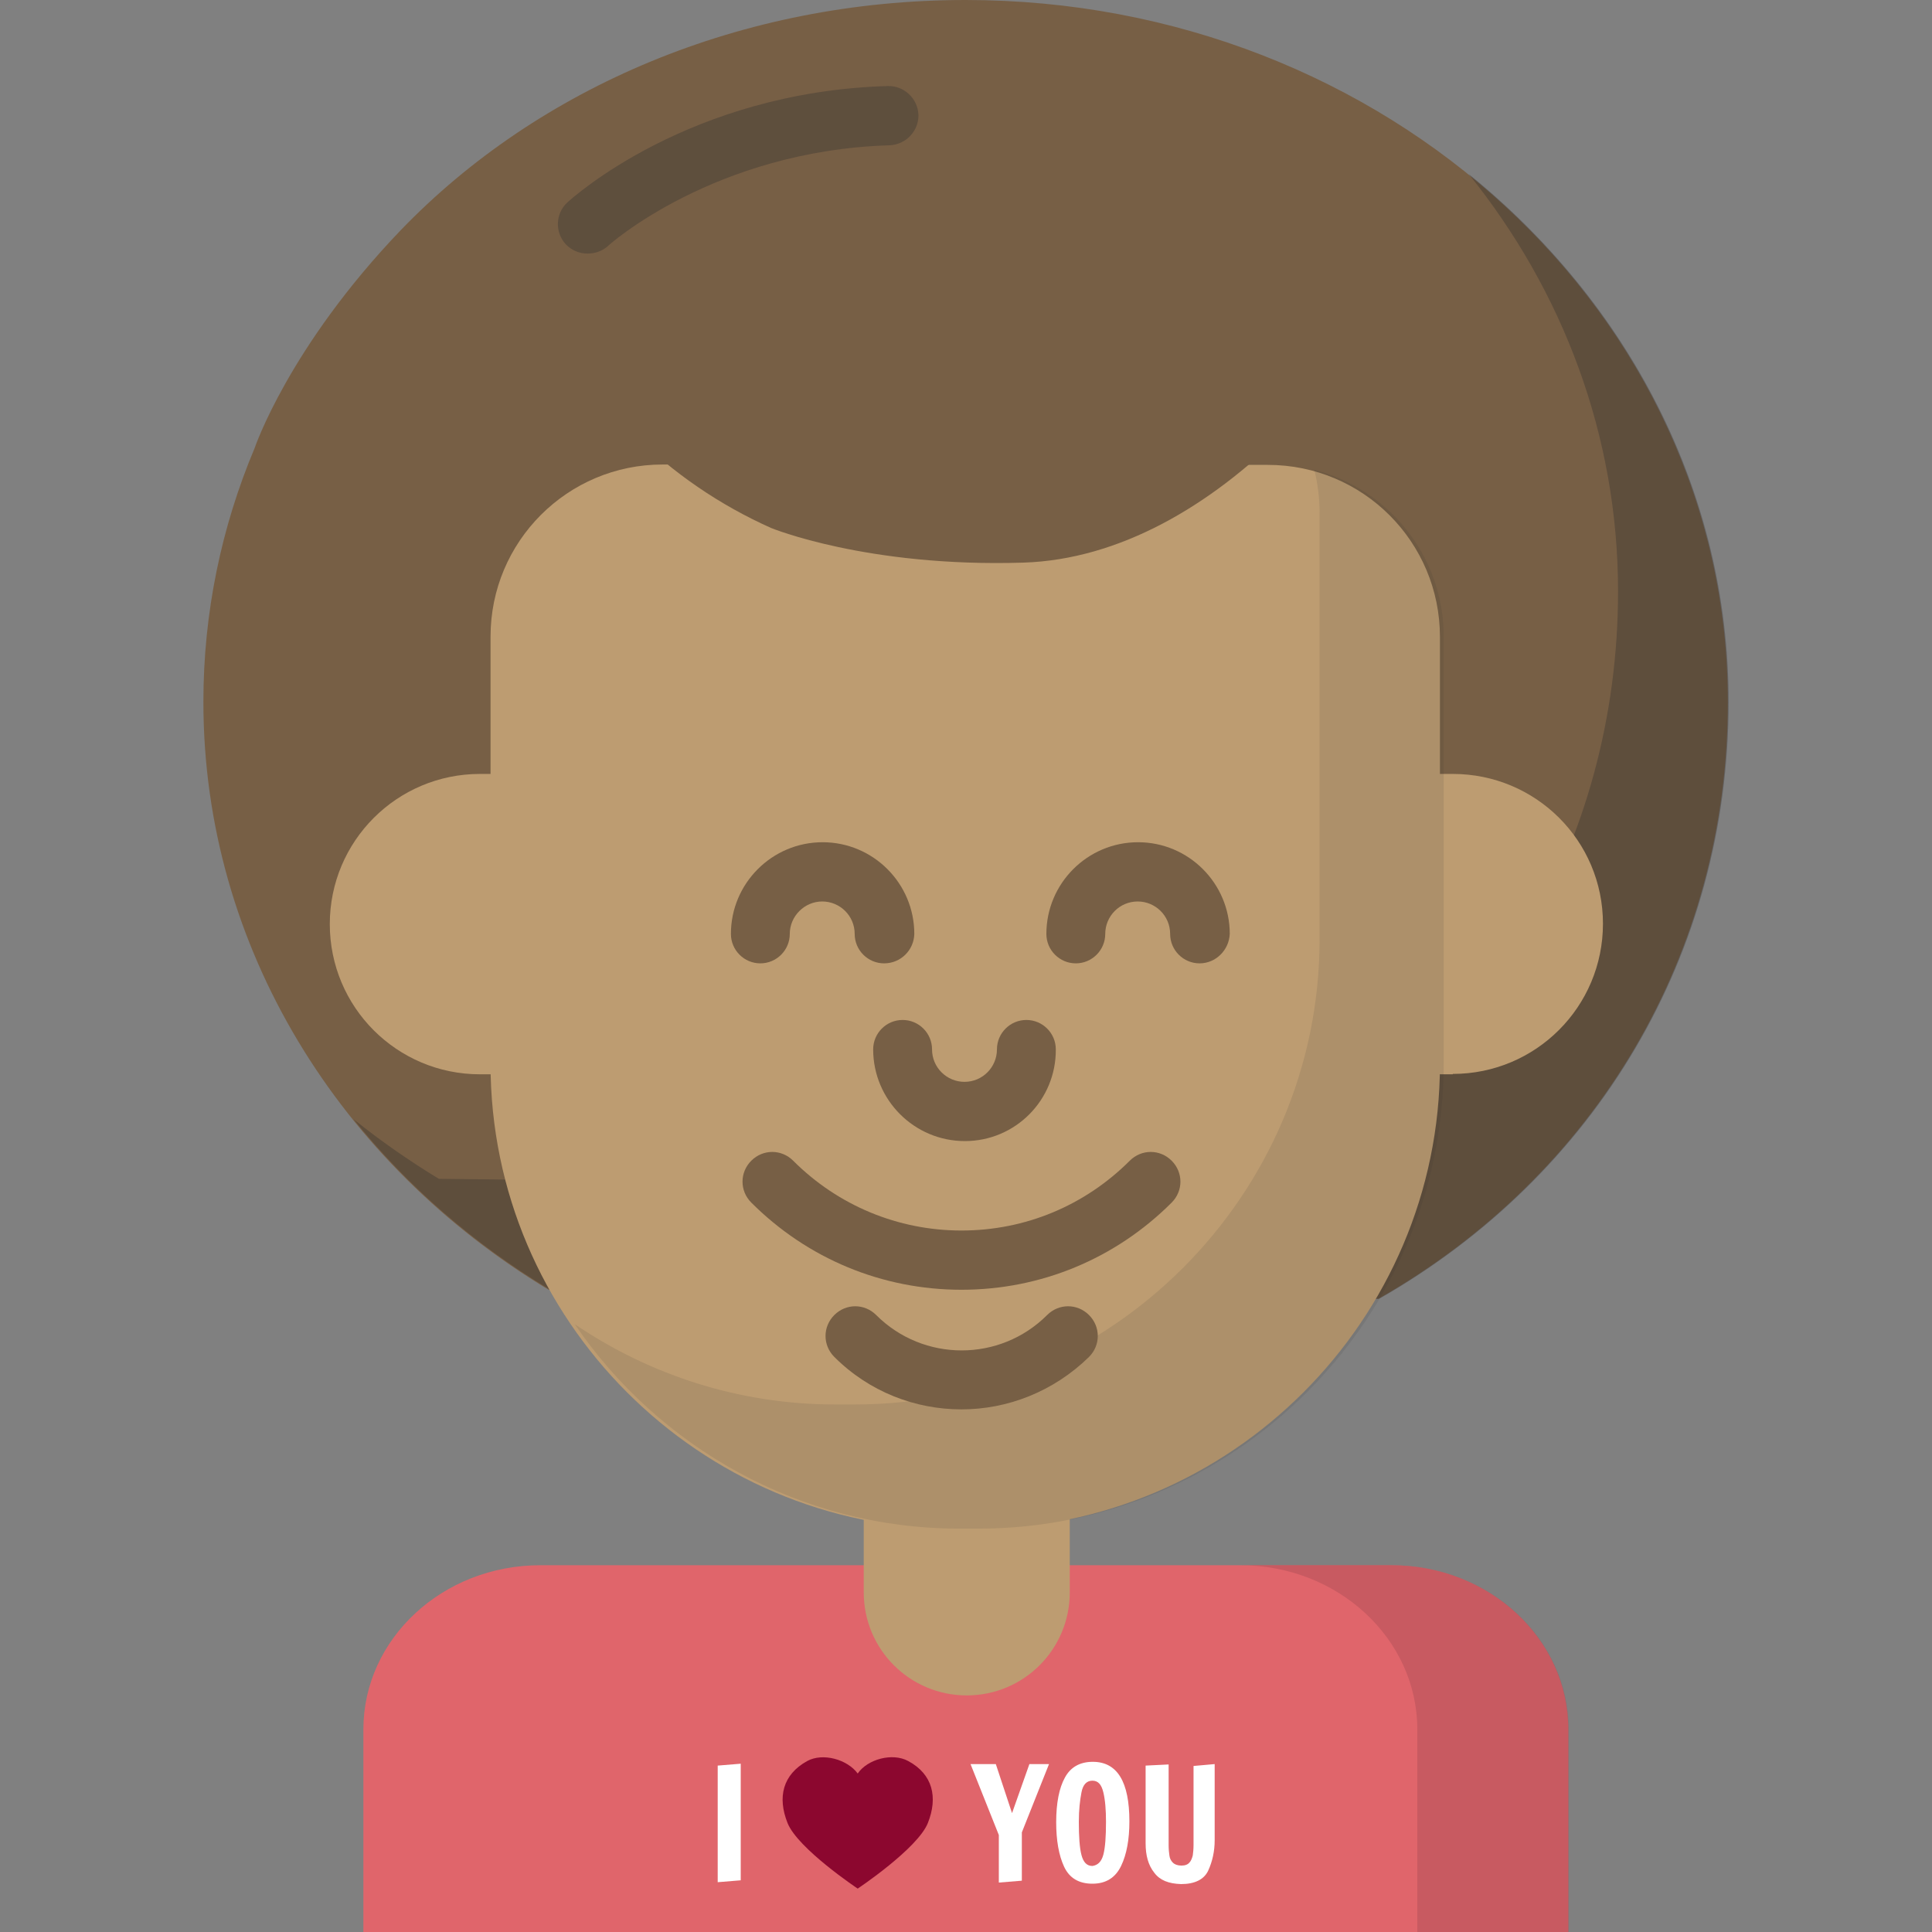 <?xml version="1.0" encoding="utf-8"?>
<!-- Generator: Adobe Illustrator 21.0.0, SVG Export Plug-In . SVG Version: 6.00 Build 0)  -->
<svg version="1.1" id="Layer_1" xmlns="http://www.w3.org/2000/svg" xmlns:xlink="http://www.w3.org/1999/xlink" x="0px" y="0px"
	 viewBox="0 0 512 512" style="enable-background:new 0 0 512 512;" xml:space="preserve">
<rect x="0" y="0" width="512" height="512" fill="#808080" stroke="none"/>
<style type="text/css">
	.st0{fill:#E0656B;}
	.st1{opacity:0.46;fill:#AD4D56;enable-background:new    ;}
	.st2{fill:#BD9C71;}
	.st3{fill:#775F45;}
	.st4{opacity:0.34;fill:#302E2E;enable-background:new    ;}
	.st5{opacity:0.11;fill:#302E2E;enable-background:new    ;}
	.st6{opacity:0.34;}
	.st7{fill:#302E2E;}
	.st8{fill:#8C072F;}
	.st9{fill:#FFFFFF;}
</style>
<path class="st0" d="M284.9,414.8h83.8c25.9,0,46.9,19.5,46.9,43.5V512H96.3v-53.7c0-24,21-43.5,46.9-43.5H163H284.9z"/>
<path class="st1" d="M368.8,414.8h-40.1c25.9,0,46.9,19.5,46.9,43.5V512h40.1v-53.7C415.7,434.3,394.7,414.8,368.8,414.8z"/>
<path class="st2" d="M283.5,388.7V422c0,15.1-12.2,27.3-27.3,27.3l0,0c-15.1,0-27.3-12.2-27.3-27.3v-33.3H283.5z"/>
<path class="st3" d="M145.4,341.8C90.3,308.6,53.9,251.2,53.9,186c0-23.7,4.8-46.4,13.6-67.3c0,0,9-26.7,38.7-57.7
	c36.5-37.9,90.4-61,149.7-61c111.5,0,202,83.3,202,186c0,66.8-35.1,125.4-92.6,158.2L145.4,341.8z"/>
<path class="st4" d="M389.2,46.1c24.9,30.9,39.6,69.2,39.6,110.6c0,66.8-35.1,125.4-92.6,158.2l-219.9-2.5
	c-7.9-4.8-15.5-10.1-22.6-15.8c14.2,17.7,31.8,33,51.9,45.1l219.9,2.5c57.5-32.8,92.6-91.4,92.6-158.2
	C458.1,130.2,431.4,80.2,389.2,46.1z"/>
<g>
	<path class="st2" d="M385,284.6c22,0,39.8-17.8,39.8-39.8S407,205.1,385,205.1H127.2c-22,0-39.8,17.8-39.8,39.8
		s17.8,39.8,39.8,39.8H385V284.6z"/>
	<path class="st2" d="M175.6,123.1c-25.2,0-45.6,20.4-45.6,45.6v59.6V282c0,67.7,55.4,123.2,123.2,123.2h5.2
		c67.7,0,123.2-55.4,123.2-123.2v-53.6v-59.6c0-25.2-20.4-45.6-45.6-45.6L175.6,123.1L175.6,123.1z"/>
</g>
<path class="st5" d="M348.3,124.5c0.9,3.6,1.4,7.4,1.4,11.3v59.6V249c0,67.7-55.4,123.2-123.2,123.2h-5.2c-25.5,0-49.3-7.9-69-21.3
	c22.2,32.6,59.7,54.2,101.9,54.2h5.2c67.7,0,123.2-55.4,123.2-123.2v-53.6v-59.6C382.6,147.4,368,129.6,348.3,124.5z"/>
<g>
	<path class="st3" d="M254.8,341.8c-21,0-40.8-8.2-55.7-23.1c-3.1-3.1-3.1-8,0-11.1s8-3.1,11.1,0c11.9,11.9,27.8,18.5,44.6,18.5
		c16.9,0,32.7-6.6,44.6-18.5c3.1-3.1,8-3.1,11.1,0s3.1,8,0,11.1C295.6,333.6,275.8,341.8,254.8,341.8z"/>
	<path class="st3" d="M254.8,373.5c-12.2,0-24.4-4.6-33.7-13.9c-3.1-3.1-3.1-8,0-11.1s8-3.1,11.1,0c12.5,12.5,32.8,12.5,45.3,0
		c3.1-3.1,8-3.1,11.1,0s3.1,8,0,11.1C279.2,368.8,267,373.5,254.8,373.5z"/>
	<path class="st3" d="M255.7,302.4c-13.4,0-24.3-10.9-24.3-24.3c0-4.3,3.5-7.8,7.8-7.8s7.8,3.5,7.8,7.8c0,4.8,3.9,8.6,8.6,8.6
		c4.8,0,8.6-3.9,8.6-8.6c0-4.3,3.5-7.8,7.8-7.8s7.8,3.5,7.8,7.8C279.9,291.5,269.1,302.4,255.7,302.4z"/>
	<path class="st3" d="M234.3,255.3c-4.3,0-7.8-3.5-7.8-7.8c0-4.8-3.9-8.6-8.6-8.6s-8.6,3.9-8.6,8.6c0,4.3-3.5,7.8-7.8,7.8
		s-7.8-3.5-7.8-7.8c0-13.4,10.9-24.3,24.3-24.3s24.3,10.9,24.3,24.3C242.2,251.8,238.7,255.3,234.3,255.3z"/>
	<path class="st3" d="M317.9,255.3c-4.3,0-7.8-3.5-7.8-7.8c0-4.8-3.9-8.6-8.6-8.6c-4.8,0-8.6,3.9-8.6,8.6c0,4.3-3.5,7.8-7.8,7.8
		s-7.8-3.5-7.8-7.8c0-13.4,10.9-24.3,24.3-24.3s24.3,10.9,24.3,24.3C325.7,251.8,322.2,255.3,317.9,255.3z"/>
</g>
<path class="st3" d="M167.4,114.5c11,11,23.5,19.4,36.9,25.4c0,0,25.4,10.5,66.9,9.2c25.5-0.8,49.6-15.1,69.1-34.6
	C340.3,114.5,167.4,114.5,167.4,114.5z"/>
<g class="st6">
	<path class="st7" d="M155.7,67.2c-2.1,0-4.2-0.8-5.8-2.5c-2.9-3.2-2.7-8.1,0.4-11c1.3-1.2,32.4-29.4,85-30.9
		c4.3-0.1,7.9,3.3,8.1,7.6c0.1,4.3-3.3,7.9-7.6,8.1C189.3,39.9,161.2,65,161,65.3C159.5,66.6,157.6,67.2,155.7,67.2z"/>
</g>
<g>
	<g>
		<path class="st8" d="M240.7,466.7c-4.2-2.3-10.8-0.5-13.4,3.3c-2.7-3.7-9.2-5.6-13.4-3.3c-6.5,3.6-7.9,9.6-5.2,16.4
			s18.6,17.4,18.6,17.4s15.9-10.6,18.6-17.4S247.2,470.2,240.7,466.7z"/>
	</g>
	<g>
		<path class="st9" d="M190.2,498.8v-30.9l6.1-0.5v30.9L190.2,498.8z"/>
		<path class="st9" d="M264.7,498.9v-12.6l-7.5-18.8h6.7l4.3,13l4.6-13h5.2l-7.2,18.1v12.8L264.7,498.9z"/>
		<path class="st9" d="M282,494.7c-1.4-3-2.1-7-2.1-11.8c0-5.1,0.8-9.1,2.3-11.8c1.5-2.8,4-4.2,7.4-4.2c6.5,0,9.7,5.3,9.7,15.8
			c0,4.7-0.7,8.7-2.2,11.8c-1.5,3.1-4,4.7-7.6,4.7C285.9,499.2,283.4,497.7,282,494.7z M292.4,491.5c0.5-1.9,0.7-4.8,0.7-8.7
			c0-3.1-0.2-5.7-0.7-7.8c-0.5-2.1-1.4-3.1-2.9-3.1c-1.5,0-2.5,1-2.9,3.1c-0.4,2.1-0.7,4.6-0.7,7.8c0,3.9,0.2,6.9,0.7,8.8
			c0.5,1.9,1.4,2.9,2.9,2.9C290.9,494.3,291.9,493.4,292.4,491.5z"/>
		<path class="st9" d="M305.9,496.3c-1.6-2-2.3-4.6-2.3-7.8v-20.6l6.1-0.3v21.4c0,1.1,0.1,2,0.2,2.7c0.1,0.8,0.4,1.4,0.9,1.9
			c0.5,0.5,1.3,0.8,2.3,0.8c1,0,1.7-0.3,2.1-0.8c0.5-0.5,0.7-1.2,0.9-1.9c0.1-0.7,0.2-1.7,0.2-2.8V468l5.6-0.5v20.2
			c0,2.9-0.6,5.6-1.7,8c-1.1,2.4-3.6,3.6-7.2,3.6C309.7,499.2,307.4,498.3,305.9,496.3z"/>
	</g>
</g>
</svg>
